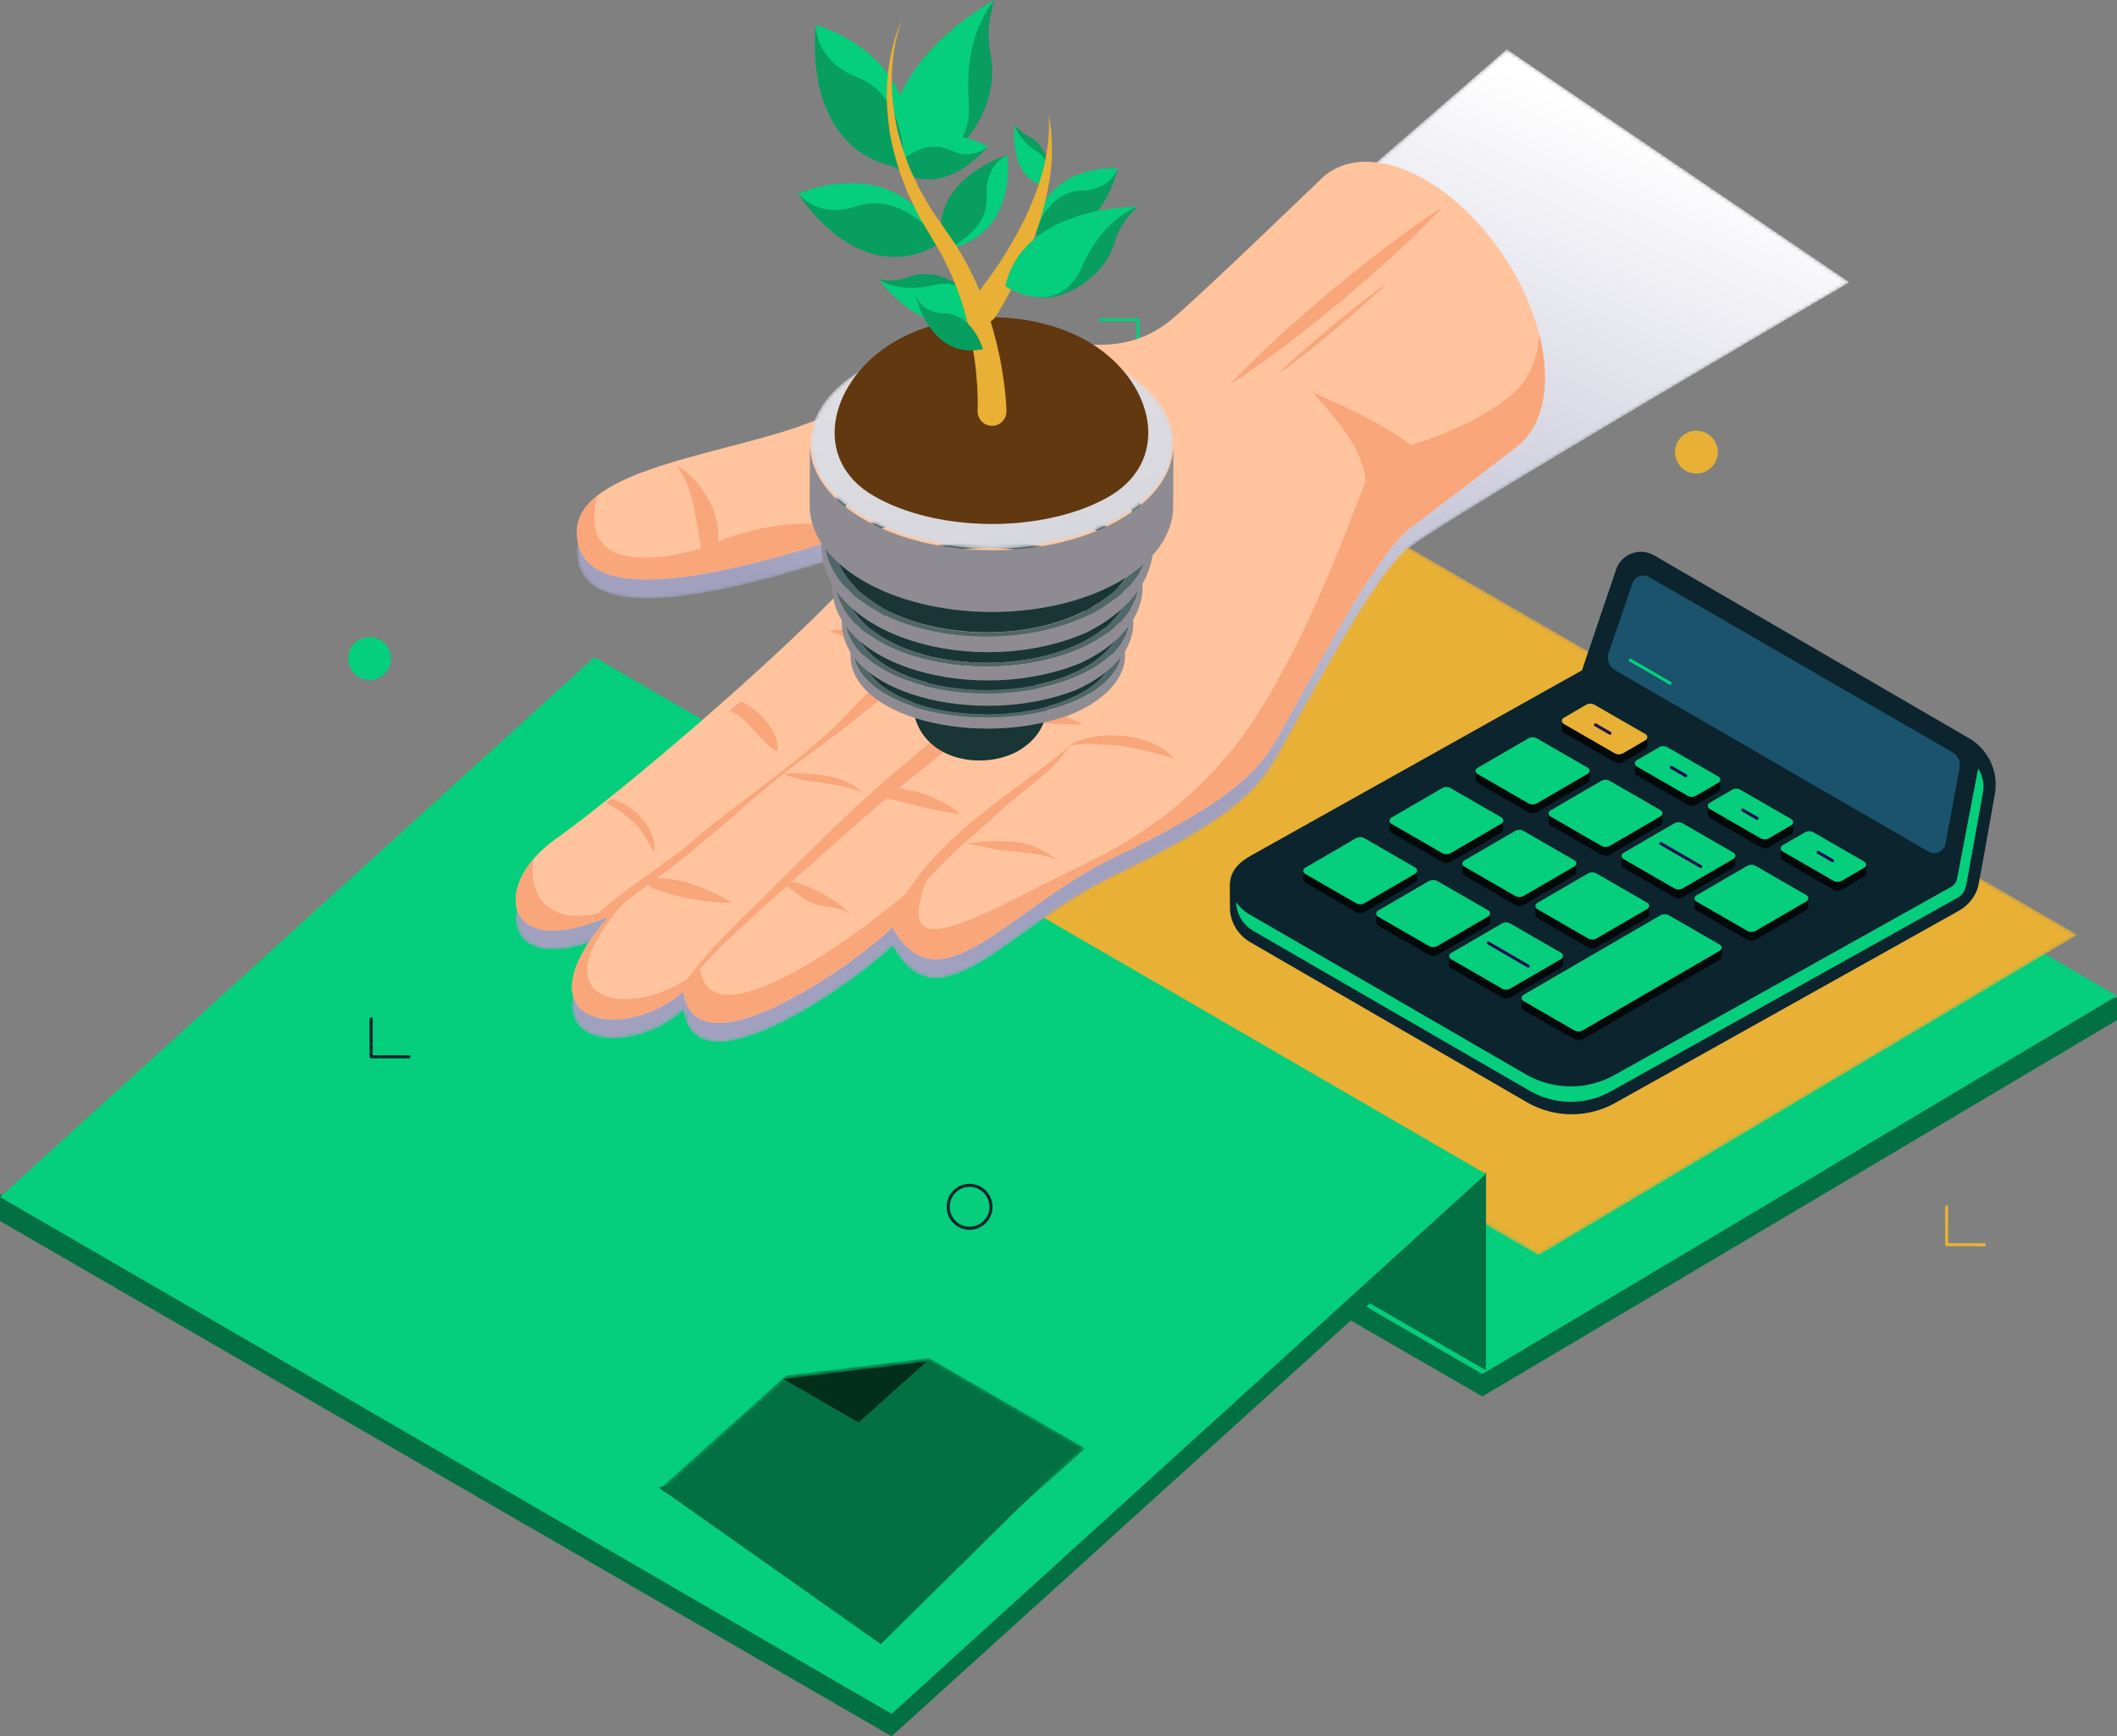 <svg xmlns="http://www.w3.org/2000/svg" xmlns:xlink="http://www.w3.org/1999/xlink" width="567" height="465" viewBox="0 0 567 465">
    <rect x="0" y="0" width="567" height="465" fill="#808080" stroke="none"/>
    <defs>
        <path id="g7kbe07l0a" d="M203.081 204.203L0.055 86.644 144.434 0.788 347.46 118.347z"/>
        <path id="4d0azz14mc" d="M34.481 5.402L0.641 35.815 61.848 72.199 114.702 24.916 72.844 0.703z"/>
        <path id="ks5y590m8e" d="M175.02 78.255C181.194 73.5 265.566.184 265.566.184l91.803 62.442s-105.411 61.638-117.44 70.694c-8.786 6.612-22.7 32.876-34.069 53.296-5.285 9.496-9.003 17.664-45.528 35.141-28.235 13.508-46.657 41.211-59.289 18.687-11.41 10.837-53.036 39.892-56.03 17.12-15.06 13.851-45.5 9.437-19.975-20.087-28.19 12.507-32.044-8.548-13.718-21.055 28.003-20.172 106.645-89.413 83.1-82.464-17.687 5.22-77.908 26.796-77.908.56 0-17.338 41.616-20.839 63.28-29.65 18.074-6.775 35.152-17.058 53.92-20.392"/>
        <path id="mxq2bft9xh" d="M14.773 8.46c-19.254 10.822-19.69 28.678-.975 39.879 18.713 11.206 49.493 11.519 68.745.7 19.255-10.823 19.693-28.68.975-39.886C73.948 3.425 61.223.545 48.498.545c-12.158 0-24.316 2.628-33.725 7.914"/>
        <path id="hny7d41n6k" d="M0.294 0.019L24.33 0.019 24.33 43.328 0.294 43.328z"/>
        <linearGradient id="p0zq7m2def" x1="38.02%" x2="72.854%" y1="60.985%" y2=".822%">
            <stop offset="0%" stop-color="#A1A1BF"/>
            <stop offset="100%" stop-color="#FFF"/>
        </linearGradient>
        <linearGradient id="7liu1v6iti" x1="32.265%" x2="67.735%" y1="-3.034%" y2="103.034%">
            <stop offset="0%" stop-color="#DFDFE4"/>
            <stop offset="100%" stop-color="#D6D6DD"/>
        </linearGradient>
    </defs>
    <g fill="none" fill-rule="evenodd">
        <g>
            <g>
                <path fill="#027043" d="M397.02 374L567 273.215 567 267.272 158 236z" transform="translate(-986 -2313) translate(986 2313)"/>
                <path fill="#05CE7C" d="M158 229.298L397.02 368 567 266.705 327.98 128z" transform="translate(-986 -2313) translate(986 2313)"/>
                <g transform="translate(-986 -2313) translate(986 2313) translate(209 132)">
                    <mask id="35wlzgvjub" fill="#fff">
                        <use xlink:href="#g7kbe07l0a"/>
                    </mask>
                    <path fill="#E8B034" d="M203.081 204.203L0.055 86.644 144.434 0.788 347.46 118.347z" mask="url(#35wlzgvjub)"/>
                </g>
                <path fill="#027043" d="M398 314L398 367 352 340.5z" transform="translate(-986 -2313) translate(986 2313)"/>
                <path fill="#027043" d="M0 327.029L238.801 465 398 320.878 0 320z" transform="translate(-986 -2313) translate(986 2313)"/>
                <path fill="#05CE7C" d="M0 320.585L238.801 459 398 314.415 159.202 176z" transform="translate(-986 -2313) translate(986 2313)"/>
                <g>
                    <path fill="#05CE7C" d="M5.703 85.633c-3.16.162-5.593 2.862-5.431 6.03.158 3.172 2.854 5.609 6.014 5.45 3.158-.162 5.59-2.863 5.429-6.033-.16-3.17-2.851-5.61-6.012-5.447" transform="translate(-986 -2313) translate(986 2313) translate(93 85)"/>
                    <path fill="#0B242E" d="M161.366 238.004c-.052 1.42.452 2.78 1.419 3.83.967 1.04 2.281 1.648 3.7 1.7.068 0 .134.005.203.005 1.347 0 2.62-.503 3.615-1.428 1.04-.97 1.643-2.289 1.698-3.709.107-2.942-2.188-5.422-5.119-5.532-.068 0-.134-.006-.203-.006-2.84 0-5.203 2.267-5.313 5.14m5.322 6.357c-.077 0-.154 0-.236-.003-1.635-.06-3.155-.761-4.27-1.964-1.115-1.209-1.695-2.778-1.635-4.426.126-3.313 2.854-5.928 6.132-5.928.08 0 .157 0 .233.008 3.386.13 6.037 2.99 5.908 6.384-.06 1.643-.759 3.165-1.958 4.286-1.145 1.066-2.621 1.643-4.174 1.643M434.366 112.712c5.212 3.027 7.981 9.002 6.927 14.952-1.792 10.078-4.33 24.302-4.503 24.866-.778 2.593-2.528 4.955-5.289 6.477l-91.994 51.435c-7.154 3.978-15.985 3.978-23.139 0l-74.208-42.93c-3.558-1.97-5.461-5.324-5.735-8.774l-.038-6.008c-.156-3.9 1.758-6.409 5.784-8.65l88.527-49.543 9.135-26.978c1.424-4.211 6.332-6.06 10.164-3.832l84.369 48.985z" transform="translate(-986 -2313) translate(986 2313) translate(93 85)"/>
                    <path fill="#1A536B" d="M431.865 120.574c-1.136 6.258-2.818 15.194-3.81 20.419-.391 2.082-2.72 3.145-4.552 2.085L339.57 94.494c-1.61-.934-2.34-2.879-1.734-4.645l6.392-18.655c.628-1.832 2.767-2.634 4.44-1.667l81.31 46.979c1.424.821 2.18 2.448 1.887 4.068" transform="translate(-986 -2313) translate(986 2313) translate(93 85)"/>
                    <path fill="#05CE7C" d="M436.81 120.802l-5.655 29.589c-.22.923-.81 1.716-1.638 2.175l-90.26 50.427c-7.141 3.959-15.966 3.959-23.14 0l-74.207-42.95c-1.616-.898-2.879-2.087-3.813-3.452-.019.197.02.527.02.527.254 3.101 1.985 5.771 4.763 7.313l74.208 42.933c3.229 1.79 6.885 2.727 10.596 2.727 3.736 0 7.387-.936 10.616-2.727l93.15-52.012c1.337-.748 1.962-2.165 2.241-3.676.534-2.887 3.177-17.564 4.407-24.388.403-2.25-.058-4.563-1.287-6.486" transform="translate(-986 -2313) translate(986 2313) translate(93 85)"/>
                    <path fill="#03090B" d="M325.329 108.038l-.006 2.415c0 .308.156.618.46.797l13.637 7.862c.715.414 1.6.412 2.317-.006l5.999-3.491c.304-.182.457-.492.457-.8l.006-2.137-22.87-4.64z" transform="translate(-986 -2313) translate(986 2313) translate(93 85)"/>
                    <path fill="#E8B034" d="M325.789 107.268l5.992-3.494c.718-.417 1.603-.42 2.32-.003l13.637 7.86c.611.354.614 1.241.003 1.598l-5.998 3.492c-.718.42-1.6.42-2.317.005l-13.635-7.862c-.616-.354-.619-1.241-.002-1.596" transform="translate(-986 -2313) translate(986 2313) translate(93 85)"/>
                    <path fill="#03090B" d="M302.243 121.451l-.005 2.412c0 .31.156.621.46.8l13.637 7.862c.715.415 1.6.412 2.317-.006l13.604-7.911c.307-.179.46-.49.46-.802l.006-2.135-30.479-.22z" transform="translate(-986 -2313) translate(986 2313) translate(93 85)"/>
                    <path fill="#05CE7C" d="M302.7 120.679l13.607-7.911c.715-.415 1.6-.418 2.318-.006l13.634 7.862c.616.354.619 1.244.003 1.599l-13.605 7.911c-.717.418-1.602.42-2.32.006l-13.634-7.862c-.613-.355-.616-1.242-.002-1.599" transform="translate(-986 -2313) translate(986 2313) translate(93 85)"/>
                    <path fill="#03090B" d="M314.533 182.248l-.005 2.412c0 .31.156.62.463.8l13.634 7.858c.718.418 1.6.415 2.317-.002l36.693-21.323c.307-.181.46-.491.458-.802l.008-2.137-53.568 13.194z" transform="translate(-986 -2313) translate(986 2313) translate(93 85)"/>
                    <path fill="#05CE7C" d="M314.994 181.476l36.69-21.326c.718-.414 1.6-.417 2.32-.002l13.634 7.862c.614.354.614 1.241.003 1.598l-36.693 21.323c-.718.417-1.6.42-2.317.005l-13.635-7.862c-.616-.354-.616-1.241-.002-1.598" transform="translate(-986 -2313) translate(986 2313) translate(93 85)"/>
                    <path fill="#03090B" d="M344.865 119.42l-.006 2.416c0 .31.154.618.46.796l13.637 7.862c.715.415 1.6.415 2.318-.005l5.995-3.492c.307-.178.46-.489.46-.8l.006-2.136-22.87-4.64z" transform="translate(-986 -2313) translate(986 2313) translate(93 85)"/>
                    <path fill="#05CE7C" d="M345.322 118.65l5.996-3.493c.717-.418 1.6-.418 2.32-.003l13.634 7.86c.613.354.616 1.24.002 1.598l-5.995 3.494c-.718.418-1.602.418-2.32.003l-13.634-7.86c-.614-.354-.616-1.241-.003-1.598" transform="translate(-986 -2313) translate(986 2313) translate(93 85)"/>
                    <path fill="#03090B" d="M321.78 132.834l-.009 2.415c.003.307.156.618.463.796l13.637 7.862c.715.415 1.6.412 2.314-.005l13.607-7.912c.307-.178.46-.489.46-.799l.006-2.134-30.479-.223z" transform="translate(-986 -2313) translate(986 2313) translate(93 85)"/>
                    <path fill="#05CE7C" d="M322.237 132.064l13.607-7.914c.714-.415 1.6-.418 2.317-.003l13.634 7.86c.616.354.616 1.244.003 1.6l-13.604 7.91c-.718.42-1.603.42-2.32.005l-13.635-7.862c-.613-.354-.616-1.242-.002-1.596" transform="translate(-986 -2313) translate(986 2313) translate(93 85)"/>
                    <path fill="#03090B" d="M298.691 146.247l-.005 2.412c0 .31.156.62.462.8l13.635 7.859c.717.417 1.6.414 2.317-.003l13.607-7.911c.304-.179.46-.49.457-.803l.006-2.134-30.479-.22z" transform="translate(-986 -2313) translate(986 2313) translate(93 85)"/>
                    <path fill="#05CE7C" d="M299.151 145.474l13.607-7.911c.715-.415 1.6-.418 2.314-.003l13.638 7.86c.616.354.616 1.244.002 1.598l-13.607 7.912c-.717.42-1.6.42-2.317.005l-13.634-7.862c-.616-.354-.616-1.241-.003-1.599" transform="translate(-986 -2313) translate(986 2313) translate(93 85)"/>
                    <path fill="#03090B" d="M275.606 159.66l-.006 2.412c0 .31.156.621.463.8l13.634 7.859c.718.417 1.6.415 2.317-.003l13.607-7.914c.304-.176.458-.486.458-.8l.005-2.134-30.478-.22z" transform="translate(-986 -2313) translate(986 2313) translate(93 85)"/>
                    <path fill="#05CE7C" d="M276.066 158.888l13.604-7.912c.718-.415 1.602-.417 2.317-.005l13.637 7.862c.614.354.616 1.244.003 1.598l-13.607 7.912c-.718.417-1.6.42-2.317.005l-13.634-7.862c-.617-.354-.617-1.241-.003-1.598" transform="translate(-986 -2313) translate(986 2313) translate(93 85)"/>
                    <path fill="#03090B" d="M279.158 134.782l-.008 2.412c.002.31.156.62.462.799l13.637 7.86c.715.417 1.6.414 2.315-.004l13.607-7.914c.306-.176.46-.486.46-.8l.005-2.134-30.478-.22z" transform="translate(-986 -2313) translate(986 2313) translate(93 85)"/>
                    <path fill="#05CE7C" d="M279.615 134.009l13.607-7.911c.715-.415 1.6-.418 2.317-.006l13.634 7.862c.617.354.617 1.244.003 1.599l-13.604 7.911c-.718.418-1.602.42-2.32.006l-13.634-7.862c-.614-.355-.616-1.242-.003-1.6" transform="translate(-986 -2313) translate(986 2313) translate(93 85)"/>
                    <path fill="#03090B" d="M256.07 148.195l-.006 2.412c0 .31.156.62.463.8l13.634 7.858c.718.415 1.6.415 2.317-.005l13.607-7.912c.304-.175.46-.486.458-.799l.005-2.134-30.478-.22z" transform="translate(-986 -2313) translate(986 2313) translate(93 85)"/>
                    <path fill="#05CE7C" d="M256.53 147.422l13.607-7.911c.714-.418 1.6-.418 2.314-.006l13.637 7.862c.616.355.616 1.245.003 1.599l-13.607 7.911c-.718.418-1.6.42-2.317.003l-13.635-7.86c-.616-.354-.616-1.24-.002-1.598" transform="translate(-986 -2313) translate(986 2313) translate(93 85)"/>
                    <path fill="#03090B" d="M364.4 130.806l-.005 2.412c0 .31.154.62.46.8l13.637 7.858c.715.415 1.6.415 2.315-.005l5.998-3.492c.307-.178.46-.489.46-.799l.006-2.137-22.87-4.637z" transform="translate(-986 -2313) translate(986 2313) translate(93 85)"/>
                    <path fill="#05CE7C" d="M364.858 130.033l5.996-3.491c.717-.42 1.6-.42 2.32-.006l13.634 7.862c.613.355.613 1.242.003 1.596l-5.996 3.494c-.718.418-1.602.42-2.32.003l-13.634-7.86c-.614-.353-.616-1.24-.003-1.598" transform="translate(-986 -2313) translate(986 2313) translate(93 85)"/>
                    <path fill="#03090B" d="M341.313 144.216l-.006 2.415c0 .31.156.618.463.797l13.634 7.862c.718.414 1.6.414 2.317-.006l13.607-7.911c.304-.176.458-.487.458-.8l.005-2.134-30.478-.223z" transform="translate(-986 -2313) translate(986 2313) translate(93 85)"/>
                    <path fill="#05CE7C" d="M341.773 143.446l13.607-7.911c.715-.418 1.6-.42 2.314-.006l13.637 7.86c.614.354.616 1.244.003 1.601l-13.607 7.912c-.718.417-1.6.42-2.317.002l-13.635-7.859c-.616-.354-.616-1.242-.002-1.599" transform="translate(-986 -2313) translate(986 2313) translate(93 85)"/>
                    <path fill="#03090B" d="M318.227 157.63l-.005 2.414c0 .308.156.618.463.797l13.634 7.862c.717.414 1.6.412 2.317-.006l13.607-7.911c.304-.179.457-.49.457-.8l.006-2.137-30.479-.22z" transform="translate(-986 -2313) translate(986 2313) translate(93 85)"/>
                    <path fill="#05CE7C" d="M318.687 156.86l13.604-7.914c.718-.415 1.603-.418 2.318-.003l13.637 7.86c.613.353.616 1.243.002 1.6l-13.607 7.91c-.717.42-1.6.42-2.317.005l-13.634-7.862c-.616-.355-.616-1.242-.003-1.596" transform="translate(-986 -2313) translate(986 2313) translate(93 85)"/>
                    <path fill="#03090B" d="M295.142 171.043l-.006 2.411c0 .31.156.621.46.8l13.637 7.86c.715.417 1.6.414 2.318-.004l13.604-7.911c.306-.179.46-.489.46-.802l.005-2.135-30.478-.22z" transform="translate(-986 -2313) translate(986 2313) translate(93 85)"/>
                    <path fill="#05CE7C" d="M295.6 170.27l13.606-7.911c.715-.415 1.6-.418 2.317-.003l13.637 7.86c.614.354.616 1.244.003 1.598l-13.607 7.911c-.718.418-1.6.42-2.32.006l-13.631-7.862c-.617-.354-.62-1.242-.006-1.599" transform="translate(-986 -2313) translate(986 2313) translate(93 85)"/>
                    <path fill="#03090B" d="M383.934 142.188l-.005 2.412c0 .31.156.62.463.8l13.634 7.859c.718.417 1.6.414 2.317-.003l5.998-3.494c.304-.179.458-.49.458-.8l.005-2.137-22.87-4.637z" transform="translate(-986 -2313) translate(986 2313) translate(93 85)"/>
                    <path fill="#05CE7C" d="M384.394 141.416l5.996-3.492c.715-.42 1.6-.42 2.317-.005l13.637 7.862c.61.354.613 1.241.003 1.599l-5.999 3.491c-.717.418-1.6.42-2.317.003l-13.634-7.86c-.616-.354-.616-1.241-.003-1.598" transform="translate(-986 -2313) translate(986 2313) translate(93 85)"/>
                    <path fill="#03090B" d="M360.849 155.602l-.006 2.411c0 .31.156.621.463.797l13.634 7.862c.718.415 1.6.415 2.318-.005l13.606-7.912c.304-.176.458-.486.458-.8l.005-2.134-30.478-.22z" transform="translate(-986 -2313) translate(986 2313) translate(93 85)"/>
                    <path fill="#05CE7C" d="M361.309 154.829l13.604-7.912c.718-.417 1.602-.417 2.317-.005l13.637 7.862c.614.354.616 1.244.003 1.599l-13.607 7.911c-.718.418-1.6.42-2.317.003l-13.634-7.86c-.617-.354-.62-1.241-.003-1.598M354.32 98.394c-.069 0-.142-.022-.205-.057l-10.704-6.198c-.197-.11-.263-.362-.15-.563.112-.195.369-.258.56-.148l10.704 6.197c.195.11.263.363.151.563-.074.13-.214.206-.356.206" transform="translate(-986 -2313) translate(986 2313) translate(93 85)"/>
                    <path fill="#211155" d="M362.513 147.503c-.069 0-.143-.017-.206-.055l-10.703-6.195c-.198-.11-.263-.363-.151-.563.112-.195.37-.264.561-.148l10.704 6.191c.194.116.263.369.15.564-.073.134-.213.206-.355.206M377.633 134.61c-.069 0-.143-.022-.206-.058l-3.864-2.239c-.197-.11-.263-.362-.15-.563.114-.192.366-.263.56-.148l3.865 2.239c.195.11.263.362.15.563-.073.13-.213.206-.355.206M358.484 123.163c-.068 0-.142-.02-.205-.058l-3.862-2.233c-.197-.112-.263-.365-.15-.566.112-.195.37-.263.561-.15l3.862 2.238c.194.11.263.363.15.563-.073.13-.213.206-.356.206M338.194 111.778c-.068 0-.142-.017-.205-.058l-3.865-2.233c-.197-.113-.263-.366-.15-.563.112-.195.37-.261.56-.151l3.866 2.238c.194.113.262.366.15.56-.074.135-.213.207-.356.207M397.816 145.93c-.068 0-.142-.022-.205-.057l-3.862-2.236c-.197-.113-.263-.366-.15-.566.111-.192.369-.264.56-.151l3.862 2.241c.195.11.263.366.151.563-.074.13-.214.206-.356.206M316.323 174.165c-.069 0-.143-.019-.206-.057l-10.703-6.198c-.197-.11-.263-.362-.15-.563.111-.195.366-.263.56-.148l10.704 6.195c.195.112.263.365.15.565-.073.13-.213.206-.355.206" transform="translate(-986 -2313) translate(986 2313) translate(93 85)"/>
                    <path fill="#E8B034" d="M355.625 35.876c-.118 3.17 2.345 5.84 5.51 5.96 3.161.121 5.824-2.354 5.944-5.524.12-3.17-2.347-5.84-5.51-5.96-3.161-.122-5.823 2.353-5.944 5.524M438.501 248.783l-10.128-.011c-.228 0-.414-.181-.414-.41l.008-10.163c0-.226.187-.412.414-.412.227 0 .41.186.41.412l-.007 9.749 9.717.008c.227 0 .411.187.411.415 0 .228-.184.412-.41.412" transform="translate(-986 -2313) translate(986 2313) translate(93 85)"/>
                    <path fill="#05CE7C" d="M211.8 11.227c-.227 0-.41-.184-.41-.412l.008-9.746-9.718-.008c-.227 0-.414-.184-.414-.412 0-.231.187-.412.414-.412l10.128.008c.228 0 .411.184.411.412l-.008 10.158c0 .228-.183.412-.41.412" transform="translate(-986 -2313) translate(986 2313) translate(93 85)"/>
                    <path fill="#0B242E" d="M16.535 198.456l-10.128-.01c-.228 0-.414-.182-.414-.413L6 187.875c0-.228.186-.412.413-.412.228 0 .411.184.411.412l-.005 9.746 9.717.009c.228 0 .411.186.411.414 0 .228-.183.412-.41.412" transform="translate(-986 -2313) translate(986 2313) translate(93 85)"/>
                    <path fill="#027043" d="M141.084 304.756L187.87 310.937 142.91 355.345 83.325 313.294z" transform="translate(-986 -2313) translate(986 2313) translate(93 85)"/>
                </g>
                <g transform="translate(-986 -2313) translate(986 2313) translate(176 363)">
                    <mask id="54ssrh87dd" fill="#fff">
                        <use xlink:href="#4d0azz14mc"/>
                    </mask>
                    <path fill="#027043" d="M34.481 5.402L0.641 35.815 61.848 72.199 114.702 24.916 72.844 0.703z" mask="url(#54ssrh87dd)"/>
                </g>
                <g>
                    <path fill="#022E1C" d="M91.963 367.965L71.787 356.316 110.195 351.622z" transform="translate(-986 -2313) translate(986 2313) translate(138 13)"/>
                    <g transform="translate(-986 -2313) translate(986 2313) translate(138 13)">
                        <mask id="pvq2nc7hig" fill="#fff">
                            <use xlink:href="#ks5y590m8e"/>
                        </mask>
                        <path fill="url(#p0zq7m2def)" d="M175.02 78.255c-14.534 11.202-27.657 3.04-41.309 6.22-18.767 3.335-35.845 13.618-53.918 20.393-21.665 8.811-63.28 12.312-63.28 29.65 0 26.236 60.22 4.66 77.907-.56 23.545-6.95-55.097 62.292-83.1 82.464-18.326 12.507-14.471 33.562 13.718 21.055-25.525 29.524 4.915 33.938 19.976 20.088 2.993 22.771 44.62-6.284 56.03-17.121 12.631 22.524 31.053-5.18 59.288-18.687 36.525-17.477 40.243-25.645 45.528-35.141 11.368-20.42 25.283-46.684 34.069-53.296 12.029-9.056 117.44-70.694 117.44-70.694L265.566.184s-84.372 73.315-90.546 78.071" mask="url(#pvq2nc7hig)"/>
                    </g>
                    <path fill="#FFC49D" d="M239.153 32.87c-9.21-3.934-17.12-3.172-22.426 1.215-.65.54-35.533 34.34-41.707 39.097-14.534 11.202-27.657 3.038-41.309 6.218-18.767 3.334-35.845 13.617-53.918 20.394-21.665 8.812-63.28 12.31-63.28 29.65 0 26.234 60.22 4.661 77.907-.562 23.545-6.95-55.097 62.292-83.1 82.464-18.326 12.507-14.471 33.562 13.718 21.058-25.525 29.521 4.915 33.935 19.976 20.087 2.993 22.77 44.62-6.286 56.03-17.123 12.631 22.524 31.053-5.177 59.288-18.687 36.525-17.477 40.243-25.642 45.528-35.141 11.368-20.42 25.283-46.684 34.069-53.296 12.029-9.053 24.883-18.967 28.01-21.385 5.653-4.12 8.671-12.043 7.654-22.694-1.965-20.592-18.279-43.577-36.44-51.295" transform="translate(-986 -2313) translate(986 2313) translate(138 13)"/>
                    <path fill="#F9A67B" d="M50.849 133.51s-35.66 12.137-28.86-13.768c-3.425 2.69-5.473 5.856-5.473 9.708 0 25.307 56.033 6.127 75.866.049-20.006-6.818-41.533 4.01-41.533 4.01M274.228 76.462c-.376 7.555-3.339 12.992-7.62 16.48-14.294 11.62-36.183 15.684-36.183 15.684s-13.323 37.299-24.42 57.227c-5.162 9.28-17.443 35.287-53.11 52.356-27.559 13.184-53.9 30.686-41.898 2.585-11.147 10.572-58.541 47.904-61.477 25.672-14.699 13.527-45.8 11.638-20.878-17.187-18.087 8.022-25.694-1.403-23.696-12.28-10.39 12.102-4.147 26.158 20.091 15.409-25.527 29.518 4.918 33.935 19.979 20.081 2.999 22.775 44.612-6.28 56.03-17.12 12.629 22.53 31.048-5.174 59.289-18.69 36.517-17.472 40.24-25.644 45.53-35.147 11.366-20.416 25.28-46.678 34.058-53.28 12.035-9.063 24.894-18.976 28.022-21.397 5.652-4.118 8.662-12.036 7.648-22.695-.247-2.536-.71-5.124-1.365-7.698" transform="translate(-986 -2313) translate(986 2313) translate(138 13)"/>
                    <path fill="#F9A67B" d="M227.81 117.342c.4-.447 12.021-10.511 12.449-10.93-10.458-7.779-23.556-12.774-26.755-14.416 5.107 5.985 14.306 15.103 14.306 25.346M96.972 123.026c-.543 1.387-1.426 3.514-2.552 5.858 3.212-.935 5.75-1.562 7.228-1.719.036-.504.055-1.041.055-1.6-.013-7.515-.573-14.786-1.834-22.16.055 6.971-.367 13.156-2.897 19.62M44.097 112.105c-.216.09-.433.175-.65.26 5.275 5.456 5.664 22.517 7.5 26.895 8.197-9.25-.035-22.714-6.85-27.155M87.166 180.007c-12.292 12.167-27.625 21.82-40.742 33.099-8.177 7.04-19.37 12.945-26.733 21.148 1.77-.65 3.539-1.327 5.345-1.85 5.11-4.677 9.902-7.929 15.44-12.052 11.708-8.735 22.158-19.057 33.74-27.975 5.918-4.562 12.13-8.7 17.843-13.519 3.243-2.73 9.792-7.057 10.943-10.963-6.17.784-11.502 7.824-15.836 12.112M61.972 231.657c-16.744 16.269-19.28 22.956-18.301 22.117.471-.403.896-.81 1.277-1.212l.006-.011c.597-.855 1.187-1.705 1.749-2.495 3.583-5.028 9.142-10.39 13.742-14.602 10.4-9.535 21.012-18.96 31.626-28.306 13.019-11.457 26.794-21.763 40.002-32.902-9.979 1.357-20.037 10.98-27.668 17.258-15.01 12.362-28.54 26.657-42.433 40.153M104.607 226.437c-2.681 4.266-3.594 8.96-3.594 8.96 3.876-6.699 8.125-11.823 13.874-17.541 4.742-4.727 9.98-8.946 14.86-13.52 5.598-5.241 15.157-11.196 18.743-17.784-9.176 9.176-32.038 21.034-43.883 39.885" transform="translate(-986 -2313) translate(986 2313) translate(138 13)"/>
                    <path fill="#F9A67B" d="M148.203 186.837c4.772-1.04 8.037-.442 11.354-.285 4.644.224 12.364 2.154 16.857 3.585-5.952-7.226-21.846-7.862-28.211-3.3M176.414 190.138c.016.016.033.03.046.046.17.162.178.151.022-.024-.019-.009-.046-.017-.068-.022M116.643 213.91c1.258-.36 2.566-.647 3.895-.886-.096-.003-.194-.014-.293-.014-2.793-.013-5.337 1.429-3.602.9M120.538 213.024c2.44.076 5.05.923 7.478 1.36 5.656 1.014 14.025.726 18.866 3.827-4.433-2.558-7.35-5.138-12.673-5.678-4.45-.447-9.22-.305-13.671.49M71.157 223.818c3.133.856 4.397 3.14 8.095 4.954 3.26 1.599 8.454.519 10.628 3.671-1.719-3.986-17.103-11.906-18.723-8.625M100.048 198.212c-.107.43.038.872-.066 1.286-2.316-.134-2.62.302-2.714.856 2.39.342 18.638 4.775 21.917 4.57-4.773-3.953-12.975-7.2-19.137-6.712M126.55 176.077c3.027 3.298 14.135 5.203 25.533 4.975-3.298-1.53-6.332-3.26-9.784-4.301-5.51-1.661-10.318-.417-15.748-.674M34.68 222.916c1.301 3.644 19.186 6.383 23.281 5.766-5.76-3.523-16.955-8.269-23.282-5.766M71.59 194.092c6.207 3.09 13.647 1.958 21.024 4.998-4.554-5.096-14.792-5-21.023-4.998M101.402 169.785c6.993-1.36 11.125-.891 22.504 1.478-5.028-2.498-18.26-4.996-22.504-1.478M25.748 201.005c-.482.345-.954.688-1.422 1.025 3.108 1.45 6.423 4.211 8.128 5.93 2.404 2.424 3.056 5.171 4.84 7.252.535-5.999-5.062-12.713-11.546-14.207M60.374 174.898c-1.042.831-2.084 1.662-3.134 2.487 5.085 1.483 8.783 9.168 12.94 10.796.838-4.504-4.485-11.204-9.806-13.283" transform="translate(-986 -2313) translate(986 2313) translate(138 13)"/>
                    <path fill="#F9A67B" d="M100.002 164.026c-1.63-2.739-4.238-4.927-6.883-6.687-1.85-1.233-4.501-1.875-6.72-1.727-.64.041-1.77.22-2.214.628 2.385.271 4.485 1.861 6.51 3.051 1.61.949 2.964 1.9 4.285 3.219 1.034 1.03 2.358 1.631 3.208 2.826.836 1.174 1.387 2.632 2.014 3.926.077.151.176.732.313.82.502.31 1.804-.743 1.968-1.151-.194-.08-.416-.105-1.338-.135.842-1.327-.457-3.621-1.143-4.77M225.853 58.875l-7.19 5.856-7.059 6.015c-2.305 2.061-4.657 4.065-6.919 6.182-4.57 4.175-9.046 8.458-13.282 13.03 5.264-3.339 10.283-6.974 15.21-10.714 2.491-1.842 4.887-3.794 7.33-5.691l7.187-5.856 7.059-6.02c2.305-2.06 4.655-4.069 6.916-6.183 4.567-4.178 9.05-8.455 13.287-13.025-5.26 3.34-10.277 6.98-15.208 10.72-2.49 1.842-4.888 3.788-7.33 5.686M218.347 74.614c-2.434 2.046-4.866 4.096-7.234 6.221l-3.55 3.191c-1.152 1.1-2.333 2.166-3.46 3.296 1.313-.905 2.574-1.876 3.865-2.813l3.78-2.915c2.517-1.946 4.968-3.967 7.421-5.993 2.432-2.048 4.863-4.095 7.232-6.22 2.377-2.117 4.74-4.247 7.012-6.484-2.612 1.831-5.134 3.77-7.643 5.724-2.519 1.947-4.97 3.97-7.423 5.993" transform="translate(-986 -2313) translate(986 2313) translate(138 13)"/>
                    <path fill="#193535" d="M137.38 168.987c-6.917-4.137-18.296-4.25-25.415-.258-3.885 2.183-5.7 5.138-5.415 8.047 1.873 13.826 18.373 16.765 28.146 11.358 4.652-2.802 7.04-6.275 7.738-11.257.288-2.818-1.39-5.697-5.055-7.89" transform="translate(-986 -2313) translate(986 2313) translate(138 13)"/>
                    <path fill="#50676A" d="M148.058 174.32c-12.506 5.245-31.169 5.231-43.5-.04-13.48-5.76-16.09-16.297-3.596-23.641 13.841-8.135 38.236-8.063 51.663.126 12.087 7.37 9.057 17.845-4.567 23.555m6.497-24.501c-14.367-8.891-40.678-8.97-55.498-.137-13.279 7.912-10.285 19.16 4.14 25.266 13.122 5.552 32.887 5.565 46.185.038 14.57-6.047 18.005-17.228 5.173-25.167" transform="translate(-986 -2313) translate(986 2313) translate(138 13)"/>
                    <path fill="#8E8C92" d="M149.383 174.987c-13.3 5.527-33.066 5.513-46.188-.041-14.422-6.103-17.416-17.352-4.137-25.264 14.82-8.833 41.13-8.754 55.498.137 12.83 7.94 9.395 19.12-5.173 25.168m5.573-25.187c-20.03-12.976-63.817-7.073-65.155 11.794-1.24 17.472 34.178 26.12 59.31 16.666.067-.024.138-.055.083-.03 17.591-7.706 17.893-20.57 5.762-28.43" transform="translate(-986 -2313) translate(986 2313) translate(138 13)"/>
                    <path fill="#193535" d="M148.62 171.04c-12.851 5.517-31.994 5.503-44.67-.052-6.639-2.906-10.693-6.897-11.784-11.155l.995 3.888c1.03 4.024 4.948 7.802 11.398 10.56 12.33 5.27 30.99 5.283 43.5.038 6.746-2.826 10.847-6.75 11.875-10.905l.96-3.893c-1.086 4.397-5.33 8.54-12.274 11.52" transform="translate(-986 -2313) translate(986 2313) translate(138 13)"/>
                    <path fill="#50676A" d="M149.244 167.389c-13.235 5.826-32.91 5.806-45.972-.063-14.345-6.451-17.309-18.32-4.095-26.657 14.734-9.296 40.889-9.203 55.182.17 12.772 8.373 9.375 20.17-5.115 26.55m7.141-27.597c-15.27-10.166-43.452-10.272-59.207-.189-14.016 8.973-10.633 21.628 4.696 28.447 13.877 6.17 34.678 6.193 48.732.065 15.472-6.744 19.316-19.314 5.779-28.323" transform="translate(-986 -2313) translate(986 2313) translate(138 13)"/>
                    <path fill="#8E8C92" d="M150.607 168.114c-14.055 6.128-34.856 6.108-48.733-.063-15.33-6.82-18.715-19.476-4.696-28.446 15.755-10.087 43.938-9.98 59.207.186 13.537 9.009 9.694 21.579-5.778 28.323m6.211-28.345c-21.324-14.867-68.212-8.107-69.314 13.324-1 19.531 36.32 29.096 62.782 18.66.036-.017.131-.056.085-.04 18.674-8.567 19.233-23.026 6.447-31.944" transform="translate(-986 -2313) translate(986 2313) translate(138 13)"/>
                    <path fill="#193535" d="M149.857 163.72c-13.613 6.145-33.808 6.12-47.244-.073-7.094-3.276-11.464-7.783-12.664-12.603l1.09 4.384c1.135 4.545 5.352 8.803 12.235 11.895 13.06 5.873 32.734 5.892 45.97.066 7.198-3.17 11.606-7.583 12.735-12.282l1.056-4.384c-1.201 4.979-5.763 9.65-13.178 12.998" transform="translate(-986 -2313) translate(986 2313) translate(138 13)"/>
                    <path fill="#50676A" d="M150.556 159.635c-14.044 6.511-34.831 6.481-48.7-.09-15.32-7.263-18.7-20.721-4.698-30.254 15.743-10.72 43.9-10.59 59.163.225 13.526 9.585 9.693 22.955-5.765 30.12m7.925-31.312c-16.297-11.734-46.635-11.874-63.456-.247-14.836 10.259-10.979 24.603 5.376 32.27 14.718 6.901 36.673 6.932 51.572.094 16.492-7.57 20.823-21.806 6.508-32.117" transform="translate(-986 -2313) translate(986 2313) translate(138 13)"/>
                    <path fill="#8E8C92" d="M151.972 160.441c-14.899 6.838-36.851 6.807-51.57-.093-16.354-7.668-20.214-22.012-5.375-32.271 16.818-11.627 47.159-11.487 63.453.247 14.318 10.31 9.987 24.548-6.508 32.117m6.968-32.14c-22.788-17.2-73.25-9.384-74.026 15.178-.696 21.974 38.743 32.616 66.677 21.028.069-.028.14-.06.096-.039 19.888-9.595 20.774-25.96 7.253-36.166" transform="translate(-986 -2313) translate(986 2313) translate(138 13)"/>
                    <path fill="#193535" d="M151.257 155.531c-14.477 6.892-35.859 6.854-50.16-.107-7.553-3.676-12.265-8.748-13.658-14.201l1.27 4.973c1.305 5.116 5.841 9.886 13.147 13.349 13.868 6.571 34.656 6.601 48.7.09 7.631-3.54 12.368-8.48 13.67-13.765l1.226-4.976c-1.387 5.634-6.308 10.884-14.195 14.637" transform="translate(-986 -2313) translate(986 2313) translate(138 13)"/>
                    <path fill="#8E8C92" d="M153.506 151.82c-15.85 7.68-39.094 7.636-54.763-.129-17.526-8.688-21.956-25.077-6.201-36.92 18.035-13.557 50.89-13.376 68.352.323 15.192 11.912 10.266 28.173-7.388 36.726m7.884-36.753c-24.466-20.126-79.095-10.977-79.435 17.447-.296 24.916 41.512 36.822 71.101 23.882.085-.038.187-.143.29-.239-.062.077-.125.162-.194.192 21.281-10.812 22.575-29.488 8.238-41.282" transform="translate(-986 -2313) translate(986 2313) translate(138 13)"/>
                    <path fill="#50676A" d="M152.028 150.92c-14.956 7.326-36.988 7.28-51.764-.126-16.429-8.23-20.324-23.624-5.433-34.631 16.889-12.485 47.378-12.32 63.749.296 14.37 11.076 10.009 26.355-6.552 34.461m8.866-35.826c-17.462-13.697-50.317-13.88-68.352-.324-15.755 11.844-11.325 28.233 6.203 36.92 15.667 7.765 38.91 7.809 54.76.13 17.655-8.554 22.581-24.814 7.389-36.726" transform="translate(-986 -2313) translate(986 2313) translate(138 13)"/>
                    <path fill="#193535" d="M99.014 143.973c-8.24-4.299-13.462-10.267-15.099-16.713l2.116 8.337c1.484 5.845 6.401 11.274 14.233 15.197 14.776 7.405 40.882 8.474 57.743-3.468 4.672-3.31 7.065-7.912 7.065-7.912-15.672 7.986-50.564 12.65-66.058 4.559" transform="translate(-986 -2313) translate(986 2313) translate(138 13)"/>
                </g>
                <g transform="translate(-986 -2313) translate(986 2313) translate(217 90)">
                    <mask id="nnjak8dt4j" fill="#fff">
                        <use xlink:href="#mxq2bft9xh"/>
                    </mask>
                    <path fill="url(#7liu1v6iti)" d="M14.773 8.46c-19.254 10.822-19.69 28.678-.975 39.879 18.713 11.206 49.493 11.519 68.745.7 19.255-10.823 19.693-28.68.975-39.886C73.948 3.425 61.223.545 48.498.545c-12.158 0-24.316 2.628-33.725 7.914" mask="url(#nnjak8dt4j)"/>
                </g>
                <g>
                    <path fill="#8E8C92" d="M86.518 139.394c-19.28 10.892-50.101 10.58-68.838-.701-9.215-5.548-13.793-12.71-13.773-19.86l-.047 16.543c-.02 7.147 4.558 14.314 13.773 19.86 18.74 11.28 49.558 11.596 68.836.7 9.799-5.536 14.733-12.902 14.75-20.286l.049-16.543c-.022 7.385-4.953 14.75-14.75 20.287" transform="translate(-986 -2313) translate(986 2313) translate(213)"/>
                    <path fill="#61380F" d="M81.215 93.266C65.868 82.462 40.628 82.16 24.84 92.595c-15.786 10.43-20.586 30.61-3.7 40.298 16.88 9.685 44.646 9.953 62.015.6 17.369-9.354 13.408-29.426-1.939-40.227" transform="translate(-986 -2313) translate(986 2313) translate(213)"/>
                    <path fill="#079E60" d="M62.387 36.45c-2.246-1.012-3.59-3.119-3.59-3.119s1.98 17.067 7.81 13.734c2.115-1.21.804-8.357-4.22-10.616" transform="translate(-986 -2313) translate(986 2313) translate(213)"/>
                    <path fill="#05CE7C" d="M64.655 40.546c-5.197-3.24-5.858-7.214-5.858-7.214S56.85 46.26 65.651 49.546c0 0 4.717-5.438-.996-9M40.307 66.89c19.884-3.95 16.439-25.356 16.439-25.356C46.676 45.89 40.307 66.89 40.307 66.89" transform="translate(-986 -2313) translate(986 2313) translate(213)"/>
                    <path fill="#079E60" d="M39.798 67.103s12.13-4.58 11.483-14.811c-.518-8.233 5.466-10.757 5.466-10.757S34.373 48.37 39.798 67.103" transform="translate(-986 -2313) translate(986 2313) translate(213)"/>
                    <path fill="#05CE7C" d="M64.047 62.458S83.1 54.897 86.402 45.076c0 0-20.158-1.66-22.355 17.382" transform="translate(-986 -2313) translate(986 2313) translate(213)"/>
                    <path fill="#079E60" d="M76.807 51.026c-9.56.152-12.92 11.925-12.92 11.925 17.82 3.726 22.516-17.874 22.516-17.874s-1.903 5.83-9.596 5.95" transform="translate(-986 -2313) translate(986 2313) translate(213)"/>
                    <path fill="#05CE7C" d="M.773 51.884c8.982 11.516 37.9 12.565 37.9 12.565C26.853 40.124.772 51.884.772 51.884" transform="translate(-986 -2313) translate(986 2313) translate(213)"/>
                    <path fill="#079E60" d="M16.334 55.266C6.033 58.748.772 51.882.772 51.882s16.343 26.554 38.344 13.152c0 0-9.975-14.096-22.782-9.768" transform="translate(-986 -2313) translate(986 2313) translate(213)"/>
                    <g transform="translate(-986 -2313) translate(986 2313) translate(213) translate(29.06)">
                        <mask id="in5xiv5l2l" fill="#fff">
                            <use xlink:href="#hny7d41n6k"/>
                        </mask>
                        <path fill="#079E60" d="M5.288 42.96c6.582 2.988 21.315-12.699 17.9-28.802C21.662 6.95 24.33.018 24.33.018S-12.87 34.716 5.288 42.96" mask="url(#in5xiv5l2l)"/>
                    </g>
                    <path fill="#05CE7C" d="M26.84 44.365s18.233 1.455 24.708-5.118c0 0-15.528-9.293-24.708 5.118" transform="translate(-986 -2313) translate(986 2313) translate(213)"/>
                    <g fill="#05CE7C">
                        <path d="M2.077 45s21.225 1.868 19.7-18.18C20.389 8.58 28.707.02 28.707.02S-5.523 17.978 2.077 45" transform="translate(-986 -2313) translate(986 2313) translate(213) translate(24.683)"/>
                    </g>
                    <path fill="#079E60" d="M41.531 40.233c-7.729-3.657-15.01 4.463-15.01 4.463C39.37 54.723 51.547 39.25 51.547 39.25s-3.796 3.921-10.016.983" transform="translate(-986 -2313) translate(986 2313) translate(213)"/>
                    <path fill="#05CE7C" d="M5.505 6.656c-.392 16.21 23.57 37.633 23.57 37.633C36.01 15.126 5.505 6.656 5.505 6.656" transform="translate(-986 -2313) translate(986 2313) translate(213)"/>
                    <path fill="#079E60" d="M16.427 20.591C5.191 16.25 5.507 6.656 5.507 6.656S.873 40.93 29.045 45.104c0 0 1.35-19.12-12.619-24.513M29.993 74.274c-3.722 1.438-7.652.585-7.652.585s21.705 17.2 24.562 6.664c1.04-3.822-8.598-10.47-16.91-7.25" transform="translate(-986 -2313) translate(986 2313) translate(213)"/>
                    <path fill="#05CE7C" d="M37.251 76.334c-9.63 2.303-14.911-1.475-14.911-1.475s12.508 17.015 26.298 10.6c0 0-.806-11.66-11.387-9.125" transform="translate(-986 -2313) translate(986 2313) translate(213)"/>
                    <path fill="#E8B034" d="M54.746 95.593c-.958-4.692-2.238-9.31-3.848-13.81-1.607-4.502-3.645-8.85-5.996-13.006l-1.834-3.076-2.035-2.95-3.887-5.625c-.674-.914-1.23-1.892-1.782-2.875l-1.692-2.939c-.604-.963-1.015-2.018-1.511-3.032l-1.446-3.076c-1.623-4.212-3.146-8.526-3.878-13.027-.82-4.471-1.212-9.067-.908-13.648.283-4.577 1.092-9.17 2.76-13.483-1.967 4.19-3.113 8.766-3.72 13.391-.636 4.632-.564 9.36-.043 14.03.438 4.697 1.69 9.262 3.085 13.778l1.275 3.303c.445 1.093.801 2.234 1.358 3.275l1.547 3.19c.51 1.069 1.023 2.135 1.656 3.134l3.576 6.046 1.71 2.88 1.508 2.994c1.922 4.035 3.54 8.213 4.747 12.524 1.207 4.311 2.103 8.708 2.69 13.14.313 2.212.5 4.44.65 6.659.121 2.187.192 4.512.116 6.514l-.006.108c-.003.086-.003.177 0 .265.066 2.151 1.851 3.839 3.985 3.77 2.134-.066 3.81-1.864 3.744-4.013-.08-2.629-.332-4.927-.628-7.346-.33-2.383-.697-4.75-1.193-7.095" transform="translate(-986 -2313) translate(986 2313) translate(213)"/>
                    <path fill="#079E60" d="M39.945 83.95c-6.154-.104-7.673-4.772-7.673-4.772s3.735 17.289 18.002 14.325c0 0-2.68-9.423-10.329-9.552" transform="translate(-986 -2313) translate(986 2313) translate(213)"/>
                    <path fill="#E8B034" d="M66.637 44.478c-1.119 4.443-2.704 8.73-4.585 12.867-1.923 4.125-4.164 8.088-6.604 11.902-1.215 1.909-2.496 3.778-3.834 5.593-1.309 1.8-2.74 3.645-4.1 5.22l-.047.055c-.113.13-.217.273-.313.422-1.165 1.806-.658 4.223 1.138 5.396 1.794 1.177 4.194.66 5.362-1.146 1.388-2.16 2.531-4.175 3.675-6.31 1.138-2.107 2.202-4.245 3.195-6.415 1.991-4.336 3.741-8.772 5.137-13.326 1.355-4.565 2.372-9.226 2.882-13.935.409-4.728.253-9.475-.647-14.049.26 4.67-.244 9.269-1.259 13.726" transform="translate(-986 -2313) translate(986 2313) translate(213)"/>
                    <path fill="#079E60" d="M62.309 78.12c3.48 4.578 19.623-.788 23.257-13.32 1.629-5.612 6.08-9.437 6.08-9.437S52.716 65.488 62.31 78.12" transform="translate(-986 -2313) translate(986 2313) translate(213)"/>
                    <path fill="#05CE7C" d="M56.25 76.671s14.117 9.346 20.545-5.228c5.848-13.256 14.851-16.08 14.851-16.08s-30.601-.434-35.395 21.308" transform="translate(-986 -2313) translate(986 2313) translate(213)"/>
                </g>
            </g>
        </g>
    </g>
</svg>
